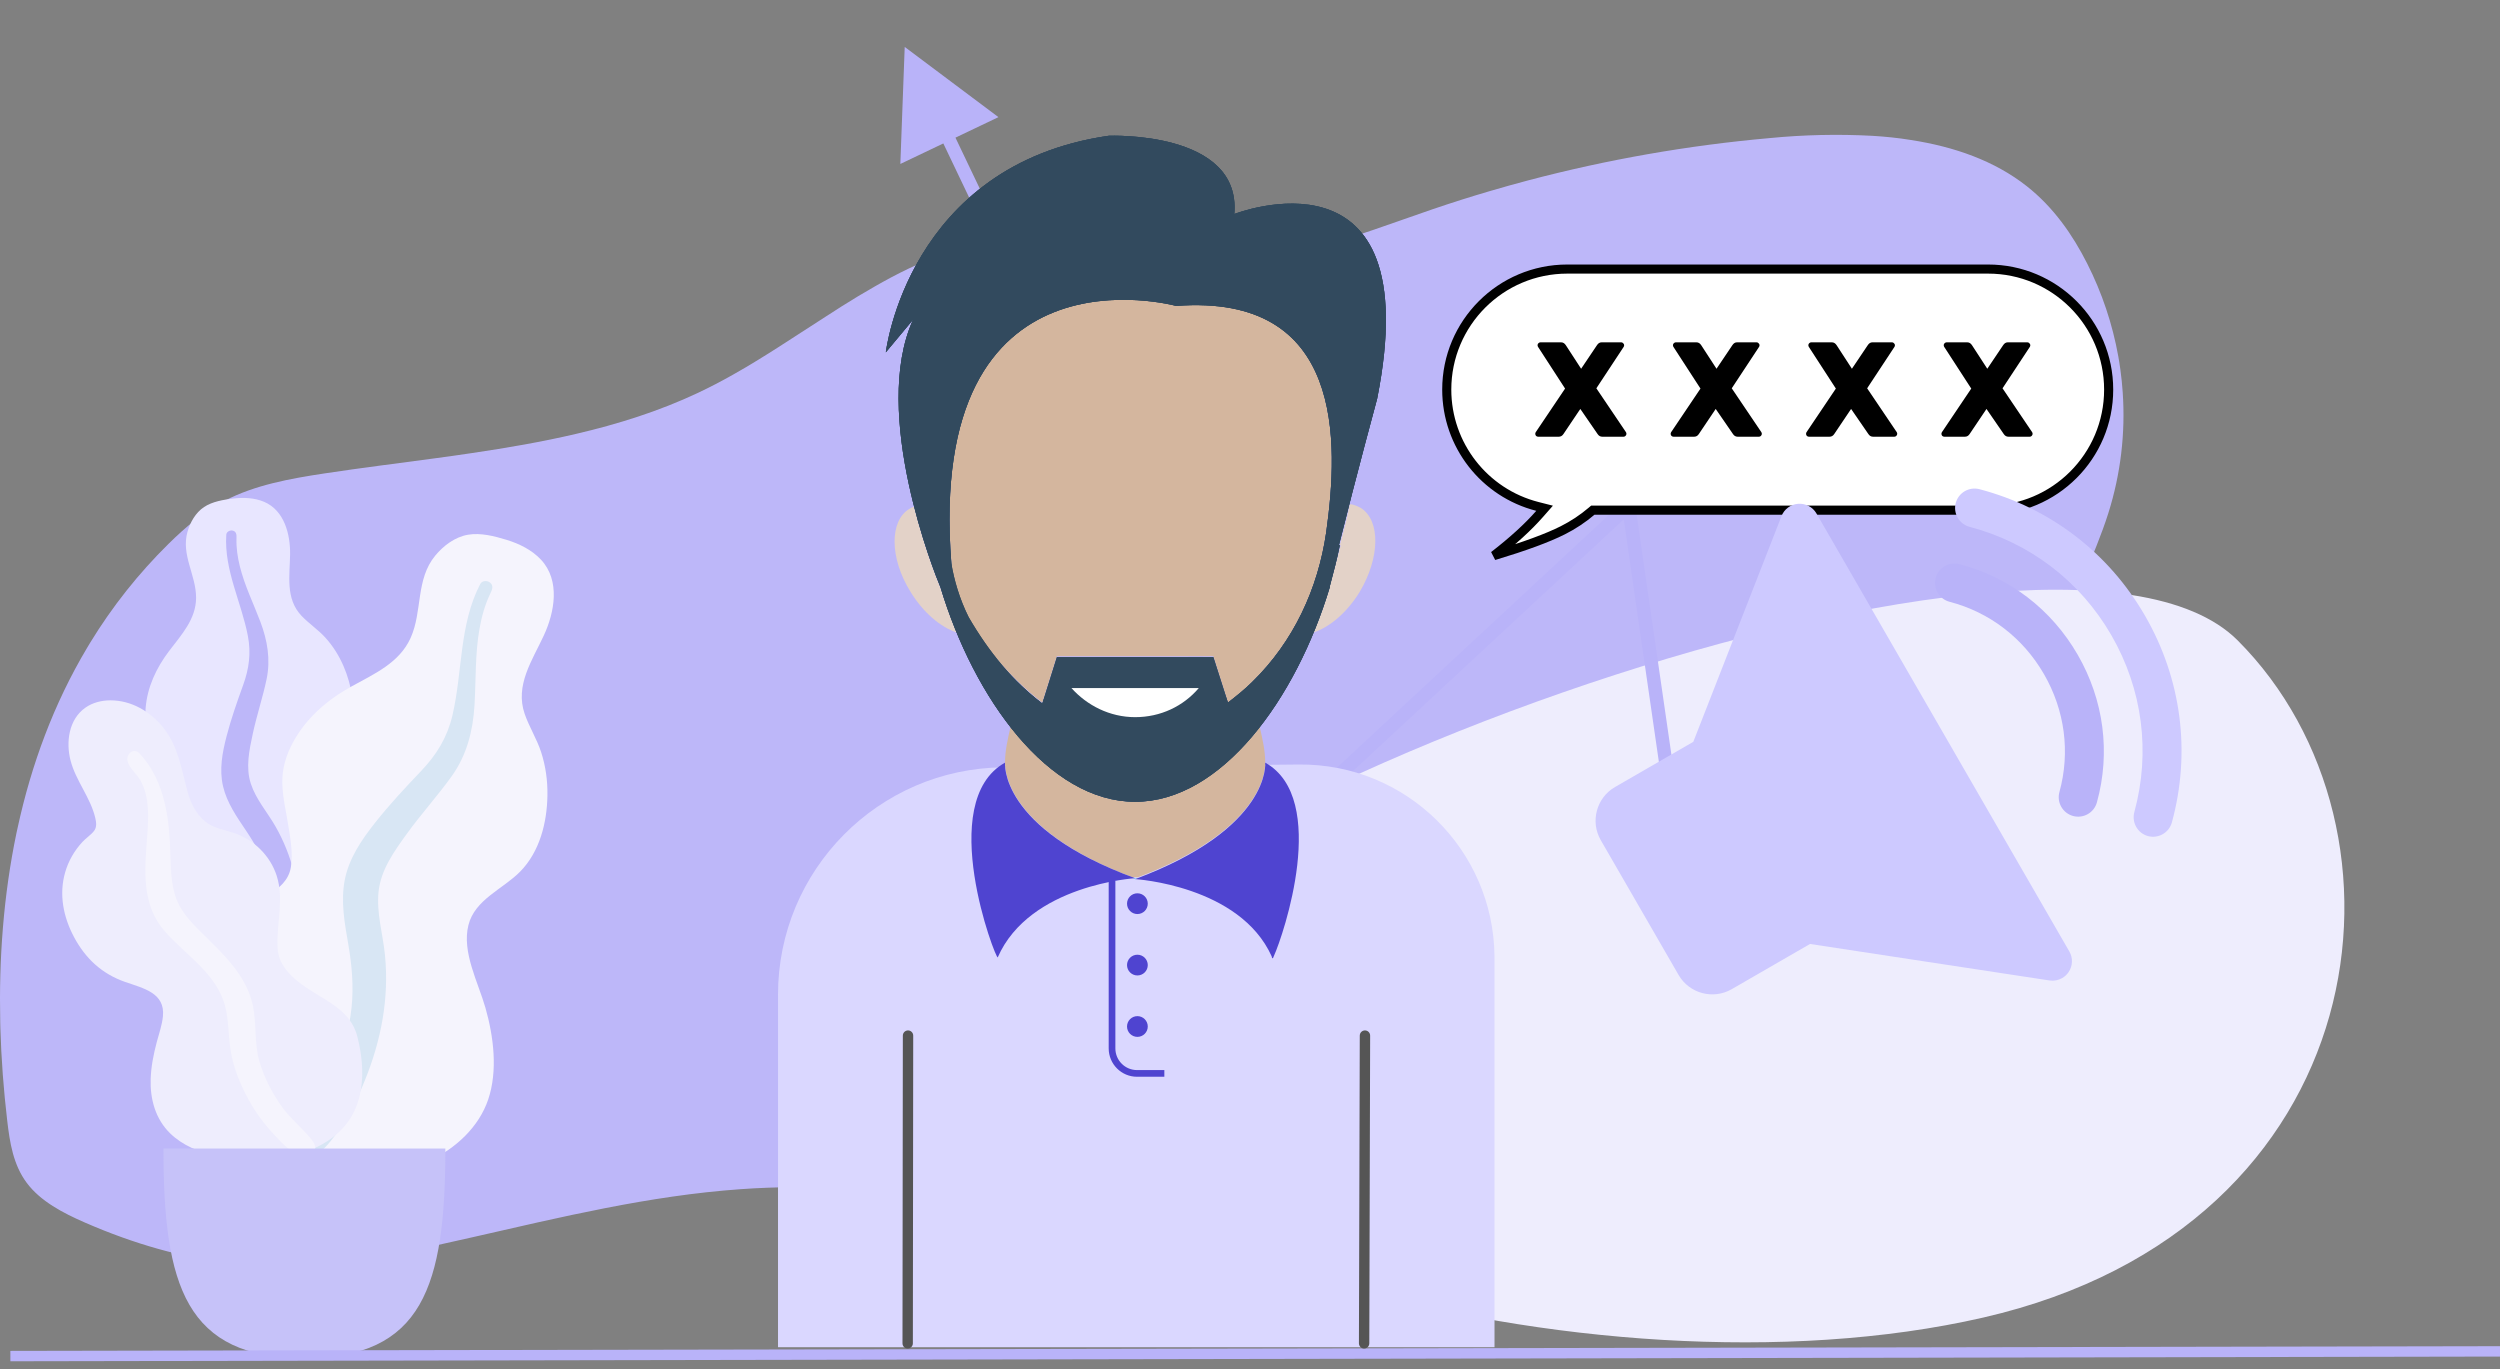 <svg width="241" height="132" viewBox="0 0 241 132" fill="none" xmlns="http://www.w3.org/2000/svg">
<rect x="0" y="0" width="241" height="132" fill="#808080" stroke="none"/>
<g clip-path="url(#clip0)">
<path d="M1.583 80.326C1.622 80.147 1.658 79.969 1.7 79.792C3.021 73.709 5.179 67.848 8.388 62.465C8.495 62.286 8.602 62.107 8.71 61.928C10.826 58.465 13.358 55.273 16.25 52.423C17.849 50.847 19.592 49.349 21.666 48.269C24.571 46.753 27.967 46.138 31.305 45.635C34.772 45.11 38.287 44.672 41.792 44.199C43.038 44.034 44.276 43.859 45.507 43.674C48.893 43.174 52.255 42.594 55.536 41.826C59.593 40.879 63.525 39.639 67.24 37.893C67.536 37.759 67.829 37.617 68.119 37.467C68.409 37.322 68.701 37.175 68.987 37.027C69.273 36.878 69.555 36.729 69.835 36.576C69.98 36.498 70.124 36.419 70.267 36.337C70.41 36.255 70.551 36.182 70.69 36.102C71.109 35.868 71.52 35.629 71.93 35.388L71.947 35.378C72.218 35.219 72.486 35.056 72.752 34.893C74.27 33.972 75.755 33.011 77.241 32.044L78.175 31.441L79.623 30.506C79.905 30.323 80.193 30.14 80.477 29.959C80.678 29.826 80.879 29.694 81.099 29.557C82.154 28.893 83.223 28.242 84.32 27.62C84.58 27.471 84.841 27.323 85.105 27.178C87.322 25.943 89.64 24.899 92.035 24.057L92.067 24.045C93.272 23.625 94.501 23.279 95.747 23.008C96.466 22.851 97.187 22.722 97.915 22.624C99.864 22.348 101.839 22.32 103.794 22.541C107.633 22.985 111.231 24.457 115.068 24.954C122.968 25.959 130.641 22.72 138.07 20.183C139.896 19.559 141.736 18.975 143.59 18.431C144.822 18.067 146.058 17.723 147.304 17.392C154.939 15.377 162.732 14.012 170.598 13.312C173.886 12.99 177.194 12.917 180.493 13.093C181.747 13.169 182.987 13.294 184.205 13.495C188.373 14.138 192.258 15.487 195.395 17.959C197.964 19.988 199.802 22.632 201.201 25.398C202.633 28.222 203.645 31.239 204.203 34.354C204.279 34.779 204.348 35.205 204.404 35.631C204.505 36.361 204.58 37.094 204.63 37.831C204.901 41.761 204.431 45.706 203.245 49.463C201.916 53.67 199.701 57.707 198.727 61.946C198.687 62.126 198.648 62.305 198.612 62.483C198.479 63.127 198.38 63.777 198.316 64.431C197.819 69.639 199.725 74.716 201.221 79.81C201.274 79.987 201.326 80.166 201.376 80.345C201.537 80.91 201.692 81.475 201.839 82.04C203.224 87.424 203.609 93.189 202.375 98.564C202.337 98.743 202.29 98.922 202.246 99.099C201.42 102.496 199.866 105.675 197.692 108.415C195.381 111.31 192.347 113.721 189.105 115.839C187.526 116.871 185.892 117.835 184.205 118.732C182.997 119.376 181.76 119.985 180.493 120.56C170.336 125.185 158.75 127.443 147.292 126.944C146.688 126.918 146.084 126.886 145.48 126.842C144.876 126.797 144.216 126.745 143.584 126.687C136.203 125.971 129.022 124.244 121.891 122.355C119.501 121.722 117.116 121.073 114.732 120.435C113.671 120.154 112.612 119.872 111.551 119.599C106.355 118.258 101.082 117.043 95.743 116.136C94.507 115.923 93.269 115.729 92.031 115.553C87.729 114.922 83.394 114.554 79.047 114.453C77.357 114.42 75.667 114.434 73.976 114.497C73.122 114.528 72.268 114.574 71.413 114.636C62.585 115.257 54.053 117.337 45.507 119.279C44.27 119.561 43.032 119.838 41.792 120.111C40.165 120.469 38.539 120.815 36.904 121.135C26.731 123.132 17.663 121.983 8.205 117.863C6.055 116.928 3.907 115.798 2.59 114.043C1.273 112.288 0.943 110.132 0.698 108.051C0.349 105.087 0.122 102.085 0.035 99.067C0.035 98.89 0.035 98.711 0.023 98.532C-0.114 92.435 0.341 86.28 1.583 80.326Z" fill="#BDB7F9"/>
<path d="M22.466 48.06C23.464 47.938 24.529 47.981 25.457 48.375C27.431 49.213 27.992 51.545 27.965 53.44C27.936 55.48 27.503 57.708 29.054 59.352C29.767 60.107 30.653 60.685 31.353 61.455C32.101 62.277 32.688 63.218 33.123 64.228C33.921 66.084 34.312 68.267 33.583 70.214C32.94 71.928 31.324 73.475 31.673 75.424C32.038 77.457 34.087 79.011 35.369 80.526C36.819 82.24 38.155 84.43 38.374 86.677C38.584 88.831 37.647 91.01 36.208 92.638C33.333 95.891 29.012 97.486 24.655 97.476C22.805 97.472 20.71 97.388 19.113 96.394C18.62 96.087 18.36 95.742 18.067 95.263C17.803 94.833 17.456 94.554 17.054 94.25C16.171 93.582 15.533 92.682 15.125 91.674C13.544 87.76 14.808 82.918 17.021 79.443C17.546 78.62 17.975 77.827 17.72 76.846C17.454 75.821 16.801 74.897 16.223 74.016C15.652 73.146 15 72.316 14.553 71.375C14.086 70.389 13.954 69.356 14.037 68.278C14.192 66.251 15.067 64.381 16.306 62.751C17.499 61.181 18.899 59.679 18.903 57.622C18.906 55.441 17.448 53.502 18.069 51.285C18.326 50.367 18.843 49.426 19.675 48.875C20.473 48.348 21.527 48.175 22.466 48.06Z" fill="#E8E6FF"/>
<path d="M21.814 51.546C21.832 51.253 22.18 51.077 22.453 51.154C22.813 51.254 22.806 51.591 22.797 51.89C22.767 52.811 22.901 53.706 23.122 54.6C23.582 56.458 24.433 58.169 25.106 59.954C25.779 61.737 26.095 63.578 25.701 65.465C25.328 67.243 24.743 68.976 24.363 70.758C24.027 72.328 23.669 73.983 24.181 75.549C24.673 77.056 25.761 78.284 26.544 79.646C28.166 82.466 28.885 85.594 28.981 88.813C29.026 90.308 28.986 91.816 28.639 93.282C28.439 94.127 28.171 95.267 27.448 95.85C27.114 96.119 26.544 96.212 26.263 95.814C25.999 95.441 26.23 94.863 26.314 94.465C26.677 92.743 26.749 90.982 26.663 89.233C26.579 87.539 26.378 85.848 25.845 84.23C25.35 82.728 24.599 81.38 23.714 80.067C22.812 78.728 21.875 77.387 21.502 75.801C21.124 74.19 21.431 72.551 21.843 70.971C22.277 69.299 22.847 67.676 23.436 66.05C24.01 64.466 24.213 62.967 23.896 61.309C23.27 58.032 21.595 54.957 21.814 51.546Z" fill="#BDB7F9"/>
<path d="M48.819 52.036C50.054 52.411 51.281 53.016 52.161 53.964C54.033 55.982 53.459 59.032 52.425 61.259C51.313 63.656 49.627 66.066 50.578 68.816C51.014 70.081 51.749 71.226 52.163 72.5C52.606 73.862 52.797 75.28 52.772 76.701C52.727 79.31 52.033 82.095 50.148 84.018C48.489 85.711 45.775 86.699 45.155 89.186C44.508 91.78 46.09 94.685 46.793 97.142C47.588 99.924 47.997 103.209 47.066 105.981C46.174 108.638 43.923 110.726 41.375 111.903C36.283 114.255 30.372 113.893 25.267 111.615C23.099 110.647 20.686 109.459 19.339 107.453C18.923 106.833 18.8 106.29 18.709 105.57C18.628 104.925 18.368 104.414 18.057 103.845C17.374 102.596 17.102 101.199 17.157 99.796C17.371 94.344 21.412 89.276 25.845 86.317C26.895 85.616 27.818 84.902 28.038 83.609C28.267 82.259 27.989 80.826 27.777 79.484C27.567 78.158 27.241 76.837 27.215 75.492C27.188 74.082 27.579 72.793 28.246 71.56C29.5 69.244 31.514 67.487 33.829 66.204C36.058 64.968 38.495 63.92 39.586 61.489C40.742 58.913 40.058 55.861 41.958 53.562C42.744 52.611 43.848 51.766 45.115 51.548C46.33 51.339 47.657 51.683 48.819 52.036Z" fill="#F5F4FD"/>
<path d="M46.296 56.296C46.471 55.959 46.969 55.933 47.249 56.167C47.617 56.475 47.433 56.87 47.265 57.219C46.748 58.295 46.435 59.425 46.226 60.599C45.791 63.04 45.889 65.513 45.742 67.979C45.596 70.444 45.001 72.789 43.551 74.817C42.184 76.728 40.593 78.474 39.214 80.384C38 82.067 36.715 83.84 36.493 85.962C36.279 88.005 36.908 90.029 37.11 92.053C37.53 96.242 36.733 100.323 35.159 104.186C34.428 105.98 33.591 107.745 32.418 109.3C31.742 110.195 30.831 111.405 29.68 111.716C29.149 111.86 28.433 111.671 28.314 111.052C28.201 110.472 28.774 109.909 29.08 109.481C30.406 107.632 31.413 105.585 32.228 103.469C33.017 101.418 33.669 99.311 33.892 97.115C34.1 95.078 33.927 93.087 33.581 91.067C33.227 89.01 32.834 86.93 33.229 84.857C33.63 82.751 34.848 80.971 36.156 79.315C37.54 77.564 39.056 75.94 40.596 74.323C42.097 72.748 43.12 71.079 43.618 68.949C44.602 64.742 44.254 60.222 46.296 56.296Z" fill="#D8E6F4"/>
<path d="M10.636 67.512C12.69 67.512 14.495 68.6 15.74 70.145C17.196 71.954 17.49 74.162 18.081 76.317C18.376 77.39 18.882 78.454 19.769 79.183C20.576 79.846 21.6 79.979 22.565 80.302C24.495 80.95 26.053 82.508 26.669 84.41C27.42 86.73 26.625 89.07 26.761 91.421C26.887 93.581 29.016 94.928 30.729 95.963C32.418 96.984 33.94 97.939 34.449 99.927C34.988 102.036 35.169 104.39 34.422 106.474C33.178 109.943 29.537 111.47 26.019 111.707C22.827 111.922 18.812 111.584 16.415 109.267C14.98 107.88 14.46 105.941 14.525 104.011C14.565 102.811 14.803 101.622 15.11 100.463C15.328 99.641 15.622 98.823 15.706 97.974C15.929 95.714 13.841 95.28 12.063 94.66C9.804 93.871 8.223 92.382 7.123 90.308C6.099 88.376 5.67 86.208 6.284 84.081C6.597 82.995 7.166 82.01 7.937 81.172C8.276 80.803 8.755 80.495 9.061 80.108C9.347 79.746 9.285 79.277 9.186 78.853C8.731 76.895 7.311 75.274 6.803 73.32C6.344 71.555 6.616 69.36 8.228 68.222C8.925 67.73 9.784 67.517 10.636 67.512Z" fill="#EEEDFD"/>
<path d="M13.434 72.613C15.611 74.932 16.203 78.078 16.377 81.127C16.474 82.837 16.373 84.64 16.875 86.299C17.305 87.718 18.312 88.803 19.351 89.829C21.442 91.893 23.773 93.992 24.385 96.979C24.744 98.733 24.502 100.544 24.997 102.278C25.448 103.854 26.242 105.403 27.207 106.734C27.985 107.805 28.997 108.626 29.847 109.625C30.107 109.93 30.478 110.379 30.371 110.81C30.246 111.314 29.603 111.473 29.148 111.394C28.085 111.21 27.191 110.195 26.496 109.457C25.48 108.379 24.617 107.219 23.916 105.918C23.137 104.473 22.509 102.939 22.241 101.318C21.963 99.636 22.102 97.883 21.467 96.269C20.398 93.553 17.807 91.95 15.933 89.833C13.598 87.196 13.947 83.913 14.186 80.668C14.317 78.885 14.448 76.871 13.546 75.243C13.203 74.622 12.436 74.042 12.288 73.336C12.152 72.689 12.892 72.035 13.434 72.613Z" fill="#F5F4FD"/>
<path d="M15.756 110.717C15.756 123.977 17.92 130.925 29.345 130.925C40.769 130.925 42.933 123.977 42.933 110.717H15.756Z" fill="#C6C2F9"/>
<path d="M97.778 99.866C99.604 80.639 197.537 43.529 215.718 61.741C233.899 79.952 229.297 118.258 191.197 127.01C153.096 135.762 95.953 119.093 97.778 99.866Z" fill="#EEEDFD"/>
<path d="M87.214 4.524L96.249 11.292L92.105 13.269L123.486 79.013L157.458 47.436L163.805 91.262L176.09 81.378L176.902 82.387L162.848 93.694L156.53 50.067L123.076 81.163L90.936 13.827L86.793 15.805L87.214 4.524Z" fill="#B9B3F9"/>
<path d="M1 130.727L241 130.273" stroke="#B9B3F9"/>
<path fill-rule="evenodd" clip-rule="evenodd" d="M96.718 73.97L125.214 73.699C135.53 73.6 143.972 81.883 144.07 92.199C144.071 92.258 144.071 92.317 144.071 92.377V129.872H132.276H75V95.896C75 83.868 84.69 74.085 96.718 73.97Z" fill="#DAD7FF"/>
<path d="M109.689 84.658C109.601 84.658 109.513 84.746 109.425 84.746C109.338 84.746 109.25 84.658 109.162 84.658H109.689Z" fill="#84DBFF"/>
<path d="M121.968 73.519C121.968 73.519 121.968 73.519 121.968 73.607C121.968 74.484 121.53 80.097 109.689 84.57H109.163C97.322 80.097 96.883 74.484 96.883 73.607C96.883 73.519 96.883 73.519 96.883 73.519C96.883 72.379 97.147 71.239 97.41 70.099C100.83 74.396 104.953 77.291 109.426 77.291C113.899 77.291 118.021 74.396 121.442 70.099C121.705 71.239 121.968 72.379 121.968 73.519Z" fill="#D4B69E"/>
<path d="M121.968 73.52C121.968 73.52 122.582 79.835 109.426 84.747C109.426 84.747 119.506 85.35 122.589 92.192C122.616 92.254 122.605 92.377 122.67 92.377C122.734 92.377 122.734 92.307 122.811 92.138C123.703 90.188 128.182 76.99 121.968 73.52ZM96.883 73.52C90.13 77.291 96.006 92.553 96.182 92.29C99.251 85.273 109.426 84.659 109.426 84.659C96.269 79.835 96.883 73.52 96.883 73.52Z" fill="#4F44D0"/>
<path d="M127.845 51.329C127.055 56.767 124.687 61.854 120.74 65.713C119.951 66.503 119.249 67.117 118.372 67.731L116.969 63.258H101.883L100.479 67.731C97.673 65.626 91.796 59.749 91.709 54.224C89.253 22.736 113.373 29.402 113.373 29.402C129.599 28.262 129.073 42.558 127.845 51.329Z" fill="#D4B69E"/>
<path d="M131.09 57.03C129.862 59.048 128.195 60.451 126.617 60.977C127.231 59.574 127.757 58.083 128.195 56.592C128.195 56.592 128.195 56.592 128.195 56.504C128.546 55.188 128.897 53.873 129.248 52.557H129.16C129.511 51.242 129.862 49.926 130.125 48.61C130.476 48.61 130.827 48.786 131.178 48.961C133.107 50.189 133.019 53.785 131.09 57.03ZM92.235 60.977C90.656 60.451 88.99 59.048 87.762 57.03C85.744 53.785 85.744 50.189 87.674 49.049C87.849 48.961 87.937 48.873 88.112 48.873C89.165 52.996 90.393 56.066 90.656 56.679C91.095 58.083 91.621 59.574 92.235 60.977Z" fill="#E3D2C8"/>
<path d="M118.986 20.631C119.688 12.562 106.882 13.088 106.882 13.088C87.499 15.894 85.394 33.962 85.394 33.962L88.025 30.805C83.903 39.839 90.13 55.363 90.656 56.591C93.901 67.379 101.094 77.291 109.426 77.291C117.758 77.291 124.95 67.379 128.196 56.591C128.196 56.591 128.196 56.591 128.196 56.504C128.546 55.188 128.897 53.872 129.16 52.557H129.073C130.827 45.54 132.757 38.436 132.757 38.436C137.756 13.263 118.986 20.631 118.986 20.631ZM127.845 51.329C127.055 56.767 124.687 61.854 120.74 65.713C119.951 66.502 119.162 67.116 118.372 67.73L116.969 63.345H101.883L100.48 67.818C97.673 65.713 95.305 62.819 93.375 59.486C92.498 57.732 91.972 55.89 91.709 54.311C89.253 22.823 113.373 29.489 113.373 29.489C129.599 28.261 129.073 42.558 127.845 51.329Z" fill="#324A5E"/>
<path d="M118.986 20.631C119.688 12.562 106.882 13.088 106.882 13.088C87.499 15.894 85.394 33.962 85.394 33.962L88.025 30.805C83.903 39.839 90.13 55.363 90.656 56.591C93.901 67.379 101.094 77.291 109.426 77.291C117.758 77.291 124.95 67.379 128.196 56.591C128.196 56.591 128.196 56.591 128.196 56.504C128.546 55.188 128.897 53.872 129.16 52.557H129.073C130.827 45.54 132.757 38.436 132.757 38.436C137.756 13.263 118.986 20.631 118.986 20.631ZM127.845 51.329C127.055 56.767 124.687 61.854 120.74 65.713C119.951 66.502 119.162 67.116 118.372 67.73L116.969 63.345H101.883L100.48 67.818C97.673 65.713 95.305 62.819 93.375 59.486C92.498 57.732 91.972 55.89 91.709 54.311C89.253 22.823 113.373 29.489 113.373 29.489C129.599 28.261 129.073 42.558 127.845 51.329Z" fill="#324A5E"/>
<path d="M118.986 20.631C119.688 12.562 106.882 13.088 106.882 13.088C87.499 15.894 85.394 33.962 85.394 33.962L88.025 30.805C83.903 39.839 90.13 55.363 90.656 56.591C93.901 67.379 101.094 77.291 109.426 77.291C117.758 77.291 124.95 67.379 128.196 56.591C128.196 56.591 128.196 56.591 128.196 56.504C128.546 55.188 128.897 53.872 129.16 52.557H129.073C130.827 45.54 132.757 38.436 132.757 38.436C137.756 13.263 118.986 20.631 118.986 20.631ZM127.845 51.329C127.055 56.767 124.687 61.854 120.74 65.713C119.951 66.502 119.162 67.116 118.372 67.73C117.536 65.118 115.108 63.345 112.364 63.345H106.571C103.781 63.345 101.315 65.156 100.48 67.818C97.673 65.713 91.796 59.837 91.709 54.311C89.253 22.823 113.373 29.489 113.373 29.489C129.599 28.261 129.073 42.558 127.845 51.329Z" fill="#324A5E"/>
<path d="M103.286 66.327C104.777 67.993 106.97 69.134 109.426 69.134C111.882 69.134 114.074 68.081 115.566 66.327H103.286Z" fill="white"/>
<path d="M109.645 99.955C110.197 99.955 110.645 99.507 110.645 98.955C110.645 98.403 110.197 97.955 109.645 97.955C109.093 97.955 108.645 98.403 108.645 98.955C108.645 99.507 109.093 99.955 109.645 99.955Z" fill="#4F44D0"/>
<path d="M109.645 94.034C110.197 94.034 110.645 93.586 110.645 93.034C110.645 92.482 110.197 92.034 109.645 92.034C109.093 92.034 108.645 92.482 108.645 93.034C108.645 93.586 109.093 94.034 109.645 94.034Z" fill="#4F44D0"/>
<path d="M109.645 88.114C110.197 88.114 110.645 87.666 110.645 87.114C110.645 86.562 110.197 86.114 109.645 86.114C109.093 86.114 108.645 86.562 108.645 87.114C108.645 87.666 109.093 88.114 109.645 88.114Z" fill="#4F44D0"/>
<path d="M107.2 84.921V101.066C107.2 102.398 108.28 103.478 109.612 103.478H112.243" stroke="#4F44D0" stroke-width="0.644"/>
<path d="M87.534 99.832L87.5 129.5M131.582 99.832L131.5 129.5L131.582 99.832Z" stroke="#555555" stroke-linecap="round" stroke-linejoin="round"/>
<path fill-rule="evenodd" clip-rule="evenodd" d="M144.011 53.564C146.986 52.669 149.204 51.852 150.658 51.117C151.66 50.611 152.582 50 153.424 49.284L153.547 49.18L191.653 49.18C198.072 49.18 203.275 43.977 203.275 37.559C203.275 31.141 198.072 25.938 191.653 25.938H151.088C144.67 25.938 139.467 31.141 139.467 37.559C139.467 42.901 143.101 47.517 148.206 48.819L148.899 48.996L148.427 49.533C147.3 50.818 145.818 52.169 144.011 53.564Z" fill="white" stroke="black" stroke-width="0.877"/>
<path d="M148.273 42.1C148.204 42.1 148.139 42.074 148.078 42.022C148.026 41.961 148 41.896 148 41.827C148 41.775 148.013 41.723 148.039 41.671L150.873 37.459L148.26 33.429C148.234 33.377 148.221 33.325 148.221 33.273C148.221 33.203 148.247 33.143 148.299 33.091C148.36 33.03 148.425 33 148.494 33H150.483C150.674 33 150.83 33.095 150.951 33.286L152.42 35.548L153.941 33.286C154.062 33.095 154.214 33 154.396 33H156.294C156.363 33 156.424 33.03 156.476 33.091C156.537 33.143 156.567 33.203 156.567 33.273C156.567 33.325 156.554 33.377 156.528 33.429L153.889 37.433L156.749 41.671C156.775 41.723 156.788 41.775 156.788 41.827C156.788 41.896 156.758 41.961 156.697 42.022C156.645 42.074 156.584 42.1 156.515 42.1H154.461C154.27 42.1 154.119 42.013 154.006 41.84L152.342 39.422L150.717 41.84C150.604 42.013 150.453 42.1 150.262 42.1H148.273Z" fill="black"/>
<path d="M161.325 42.1C161.255 42.1 161.19 42.074 161.13 42.022C161.078 41.961 161.052 41.896 161.052 41.827C161.052 41.775 161.065 41.723 161.091 41.671L163.925 37.459L161.312 33.429C161.286 33.377 161.273 33.325 161.273 33.273C161.273 33.203 161.299 33.143 161.351 33.091C161.411 33.03 161.476 33 161.546 33H163.535C163.725 33 163.881 33.095 164.003 33.286L165.472 35.548L166.993 33.286C167.114 33.095 167.266 33 167.448 33H169.346C169.415 33 169.476 33.03 169.528 33.091C169.588 33.143 169.619 33.203 169.619 33.273C169.619 33.325 169.606 33.377 169.58 33.429L166.941 37.433L169.801 41.671C169.827 41.723 169.84 41.775 169.84 41.827C169.84 41.896 169.809 41.961 169.749 42.022C169.697 42.074 169.636 42.1 169.567 42.1H167.513C167.322 42.1 167.17 42.013 167.058 41.84L165.394 39.422L163.769 41.84C163.656 42.013 163.504 42.1 163.314 42.1H161.325Z" fill="black"/>
<path d="M174.377 42.1C174.307 42.1 174.242 42.074 174.182 42.022C174.13 41.961 174.104 41.896 174.104 41.827C174.104 41.775 174.117 41.723 174.143 41.671L176.977 37.459L174.364 33.429C174.338 33.377 174.325 33.325 174.325 33.273C174.325 33.203 174.351 33.143 174.403 33.091C174.463 33.03 174.528 33 174.598 33H176.587C176.777 33 176.933 33.095 177.055 33.286L178.524 35.548L180.045 33.286C180.166 33.095 180.318 33 180.5 33H182.398C182.467 33 182.528 33.03 182.58 33.091C182.64 33.143 182.671 33.203 182.671 33.273C182.671 33.325 182.658 33.377 182.632 33.429L179.993 37.433L182.853 41.671C182.879 41.723 182.892 41.775 182.892 41.827C182.892 41.896 182.861 41.961 182.801 42.022C182.749 42.074 182.688 42.1 182.619 42.1H180.565C180.374 42.1 180.222 42.013 180.11 41.84L178.446 39.422L176.821 41.84C176.708 42.013 176.556 42.1 176.366 42.1H174.377Z" fill="black"/>
<path d="M187.428 42.1C187.359 42.1 187.294 42.074 187.233 42.022C187.181 41.961 187.155 41.896 187.155 41.827C187.155 41.775 187.168 41.723 187.194 41.671L190.028 37.459L187.415 33.429C187.389 33.377 187.376 33.325 187.376 33.273C187.376 33.203 187.402 33.143 187.454 33.091C187.515 33.03 187.58 33 187.649 33H189.638C189.829 33 189.985 33.095 190.106 33.286L191.575 35.548L193.096 33.286C193.218 33.095 193.369 33 193.551 33H195.449C195.519 33 195.579 33.03 195.631 33.091C195.692 33.143 195.722 33.203 195.722 33.273C195.722 33.325 195.709 33.377 195.683 33.429L193.044 37.433L195.904 41.671C195.93 41.723 195.943 41.775 195.943 41.827C195.943 41.896 195.913 41.961 195.852 42.022C195.8 42.074 195.74 42.1 195.67 42.1H193.616C193.426 42.1 193.274 42.013 193.161 41.84L191.497 39.422L189.872 41.84C189.76 42.013 189.608 42.1 189.417 42.1H187.428Z" fill="black"/>
<g clip-path="url(#clip1)">
<path d="M173.342 48.566C172.621 48.623 171.997 49.078 171.737 49.753L163.235 71.511L155.687 75.869C153.897 76.903 153.281 79.203 154.314 80.992L161.815 93.984C162.85 95.777 165.148 96.39 166.938 95.357L174.486 90.999L197.577 94.517C198.008 94.581 198.438 94.493 198.798 94.285C199.039 94.146 199.247 93.952 199.409 93.715C199.816 93.121 199.845 92.347 199.485 91.723L175.107 49.5C174.747 48.876 174.062 48.514 173.342 48.566Z" fill="#CDC9FF"/>
<path d="M188.885 54.381C187.882 54.12 186.861 54.723 186.597 55.72C186.336 56.723 186.935 57.746 187.937 58.012C191.792 59.017 195.023 61.495 197.039 64.986C199.055 68.478 199.585 72.515 198.528 76.356C198.254 77.35 198.842 78.384 199.841 78.66C200.345 78.798 200.856 78.715 201.272 78.475C201.684 78.237 202.007 77.843 202.143 77.344C203.472 72.536 202.809 67.479 200.287 63.111C197.765 58.742 193.718 55.64 188.885 54.381Z" fill="#B9B3F9"/>
<path d="M190.826 47.159C189.82 46.895 188.798 47.494 188.532 48.496C188.269 49.496 188.87 50.522 189.867 50.787C195.674 52.315 200.527 56.026 203.535 61.236C206.543 66.445 207.328 72.501 205.748 78.293C205.481 79.293 206.069 80.326 207.066 80.599C207.572 80.731 208.079 80.65 208.495 80.41C208.907 80.172 209.233 79.776 209.37 79.278C211.217 72.516 210.295 65.444 206.783 59.361C203.271 53.277 197.607 48.943 190.826 47.159Z" fill="#CDC9FF"/>
</g>
</g>
<defs>
<clipPath id="clip0">
<rect width="241" height="132" fill="white"/>
</clipPath>
<clipPath id="clip1">
<rect width="56.256" height="56.256" fill="white" transform="translate(144 63.128) rotate(-30)"/>
</clipPath>
</defs>
</svg>
